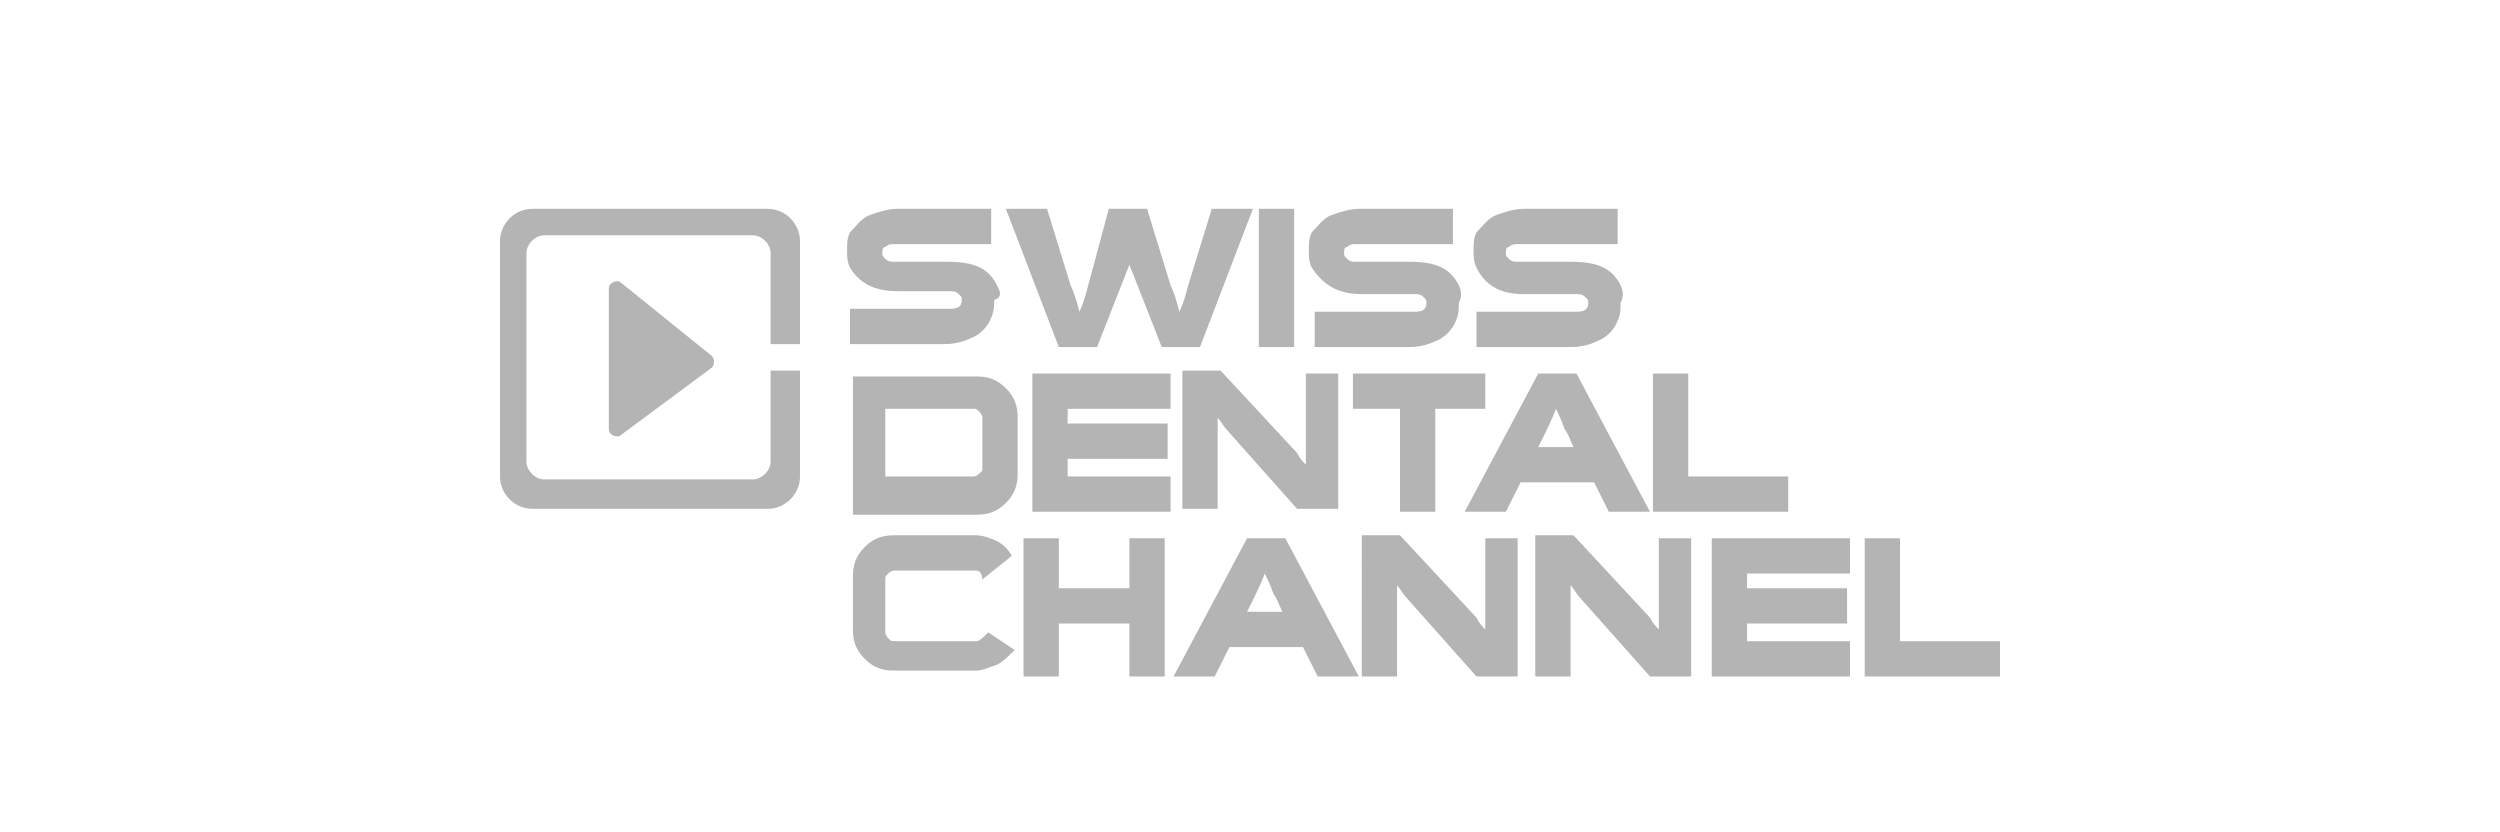 <?xml version="1.0" encoding="utf-8"?>
<!-- Generator: Adobe Illustrator 24.1.2, SVG Export Plug-In . SVG Version: 6.00 Build 0)  -->
<svg version="1.1" id="Layer_1" xmlns="http://www.w3.org/2000/svg" xmlns:xlink="http://www.w3.org/1999/xlink" x="0px" y="0px"
	 viewBox="0 0 85 28.3" style="enable-background:new 0 0 85 28.3;" xml:space="preserve">
<style type="text/css">
	.st0{fill:#B4B4B5;}
</style>
<path class="st0" d="M60.8,16.2h-3.4v-3.5h-1.2v4.7h4.6V16.2z M52.3,15.2c0.3-0.6,0.5-1,0.6-1.3c0.1,0.2,0.2,0.4,0.3,0.7
	c0.1,0.1,0.2,0.4,0.3,0.6H52.3z M53.6,12.7h-1.3l-2.5,4.7h1.4l0.5-1h2.5l0.5,1h1.4L53.6,12.7z M50.5,12.7h-4.5v1.2h1.6v3.5h1.2v-3.5
	h1.7V12.7z M45.6,12.7h-1.2v3.1c-0.1-0.1-0.2-0.2-0.3-0.4l-2.6-2.8h-1.3v4.7h1.2v-3.1c0.1,0.1,0.2,0.3,0.3,0.4l2.4,2.7h1.4V12.7z
	 M39.8,16.2h-3.5v-0.6h3.4v-1.2h-3.4v-0.5h3.5v-1.2h-4.7v4.7h4.7V16.2z M33.3,16.1c0,0-0.1,0.1-0.2,0.1h-3v-2.3h3
	c0.1,0,0.1,0,0.2,0.1c0,0,0.1,0.1,0.1,0.2v1.8C33.4,16,33.3,16.1,33.3,16.1 M34.6,14.2c0-0.4-0.1-0.7-0.4-1c-0.3-0.3-0.6-0.4-1-0.4
	h-4.2v4.7h4.2c0.4,0,0.7-0.1,1-0.4c0.3-0.3,0.4-0.6,0.4-1V14.2z"/>
<path class="st0" d="M55.1,9.7c-0.3-0.6-0.8-0.8-1.7-0.8h-1.8c-0.1,0-0.2,0-0.3-0.1c-0.1-0.1-0.1-0.1-0.1-0.2c0-0.1,0-0.2,0.1-0.2
	c0.1-0.1,0.2-0.1,0.3-0.1H55V7.1h-3.2c-0.3,0-0.6,0.1-0.9,0.2c-0.3,0.1-0.5,0.4-0.7,0.6c-0.1,0.2-0.1,0.4-0.1,0.6
	c0,0.2,0,0.4,0.1,0.6C50.5,9.7,51,10,51.8,10h1.8c0.1,0,0.2,0,0.3,0.1c0.1,0.1,0.1,0.1,0.1,0.2c0,0.2-0.1,0.3-0.4,0.3h-3.4v1.2h3.2
	c0.4,0,0.7-0.1,0.9-0.2c0.3-0.1,0.6-0.4,0.7-0.7c0.1-0.2,0.1-0.4,0.1-0.6C55.2,10.1,55.2,9.9,55.1,9.7 M49.6,9.7
	c-0.3-0.6-0.8-0.8-1.7-0.8h-1.8c-0.1,0-0.2,0-0.3-0.1c-0.1-0.1-0.1-0.1-0.1-0.2c0-0.1,0-0.2,0.1-0.2c0.1-0.1,0.2-0.1,0.3-0.1h3.3
	V7.1h-3.2c-0.3,0-0.6,0.1-0.9,0.2c-0.3,0.1-0.5,0.4-0.7,0.6c-0.1,0.2-0.1,0.4-0.1,0.6c0,0.2,0,0.4,0.1,0.6C45,9.7,45.5,10,46.3,10
	h1.8c0.1,0,0.2,0,0.3,0.1c0.1,0.1,0.1,0.1,0.1,0.2c0,0.2-0.1,0.3-0.4,0.3h-3.4v1.2h3.2c0.4,0,0.7-0.1,0.9-0.2
	c0.3-0.1,0.6-0.4,0.7-0.7c0.1-0.2,0.1-0.4,0.1-0.6C49.7,10.1,49.7,9.9,49.6,9.7 M44,7.1h-1.2v4.7H44V7.1z M41.2,7.1l-0.8,2.6
	c-0.1,0.4-0.2,0.7-0.3,0.9c-0.1-0.4-0.2-0.7-0.3-0.9l-0.8-2.6h-1.3L37,9.7c-0.1,0.4-0.2,0.7-0.3,0.9c-0.1-0.4-0.2-0.7-0.3-0.9
	l-0.8-2.6h-1.4l1.8,4.7h1.3l1.1-2.8l1.1,2.8h1.3l1.8-4.7H41.2z M33.9,9.7c-0.3-0.6-0.8-0.8-1.7-0.8h-1.8c-0.1,0-0.2,0-0.3-0.1
	c-0.1-0.1-0.1-0.1-0.1-0.2c0-0.1,0-0.2,0.1-0.2c0.1-0.1,0.2-0.1,0.3-0.1h3.3V7.1h-3.2c-0.3,0-0.6,0.1-0.9,0.2
	c-0.3,0.1-0.5,0.4-0.7,0.6c-0.1,0.2-0.1,0.4-0.1,0.6c0,0.2,0,0.4,0.1,0.6c0.3,0.5,0.8,0.8,1.6,0.8h1.8c0.1,0,0.2,0,0.3,0.1
	c0.1,0.1,0.1,0.1,0.1,0.2c0,0.2-0.1,0.3-0.4,0.3h-3.4v1.2h3.2c0.4,0,0.7-0.1,0.9-0.2c0.3-0.1,0.6-0.4,0.7-0.7
	c0.1-0.2,0.1-0.4,0.1-0.6C34.1,10.1,34,9.9,33.9,9.7"/>
<g>
	<path class="st0" d="M33.6,21.5c-0.2,0.2-0.3,0.3-0.4,0.3h-2.8c-0.1,0-0.1,0-0.2-0.1c0,0-0.1-0.1-0.1-0.2v-1.8c0-0.1,0-0.1,0.1-0.2
		c0,0,0.1-0.1,0.2-0.1h2.8c0.1,0,0.2,0.1,0.2,0.3l1-0.8c-0.1-0.2-0.3-0.4-0.5-0.5c-0.2-0.1-0.5-0.2-0.7-0.2h-2.8
		c-0.4,0-0.7,0.1-1,0.4c-0.3,0.3-0.4,0.6-0.4,1v1.8c0,0.4,0.1,0.7,0.4,1c0.3,0.3,0.6,0.4,1,0.4h2.8c0.2,0,0.4-0.1,0.7-0.2
		c0.2-0.1,0.4-0.3,0.6-0.5L33.6,21.5z M39.6,18.3h-1.2v1.7h-2.4v-1.7h-1.2V23h1.2v-1.8h2.4V23h1.2V18.3z M43.7,18.3h-1.3L39.9,23
		h1.4l0.5-1h2.5l0.5,1h1.4L43.7,18.3z M42.4,20.8c0.3-0.6,0.5-1,0.6-1.3c0.1,0.2,0.2,0.4,0.3,0.7c0.1,0.1,0.2,0.4,0.3,0.6H42.4z
		 M51.7,18.3h-1.2v3.1c-0.1-0.1-0.2-0.2-0.3-0.4l-2.6-2.8h-1.3V23h1.2v-3.1c0.1,0.1,0.2,0.3,0.3,0.4l2.4,2.7h1.4V18.3z M57.6,18.3
		h-1.2v3.1c-0.1-0.1-0.2-0.2-0.3-0.4l-2.6-2.8h-1.3V23h1.2v-3.1c0.1,0.1,0.2,0.3,0.3,0.4l2.4,2.7h1.4V18.3z M62.9,21.8h-3.5v-0.6
		h3.4v-1.2h-3.4v-0.5h3.5v-1.2h-4.7V23h4.7V21.8z M68,21.8h-3.4v-3.5h-1.2V23H68V21.8z"/>
</g>
<path class="st0" d="M26.2,12.6v3.1c0,0.3-0.3,0.6-0.6,0.6h-7.1c-0.3,0-0.6-0.3-0.6-0.6V8.6c0-0.3,0.3-0.6,0.6-0.6h7.1
	c0.3,0,0.6,0.3,0.6,0.6v3.1h1V8.2c0-0.6-0.5-1.1-1.1-1.1h-8c-0.6,0-1.1,0.5-1.1,1.1v8c0,0.6,0.5,1.1,1.1,1.1h8
	c0.6,0,1.1-0.5,1.1-1.1v-3.6H26.2z"/>
<path class="st0" d="M20.7,14.6V9.8c0-0.2,0.3-0.3,0.4-0.2l3.1,2.5c0.1,0.1,0.1,0.3,0,0.4l-3.1,2.3C21,14.9,20.7,14.8,20.7,14.6"/>
</svg>
